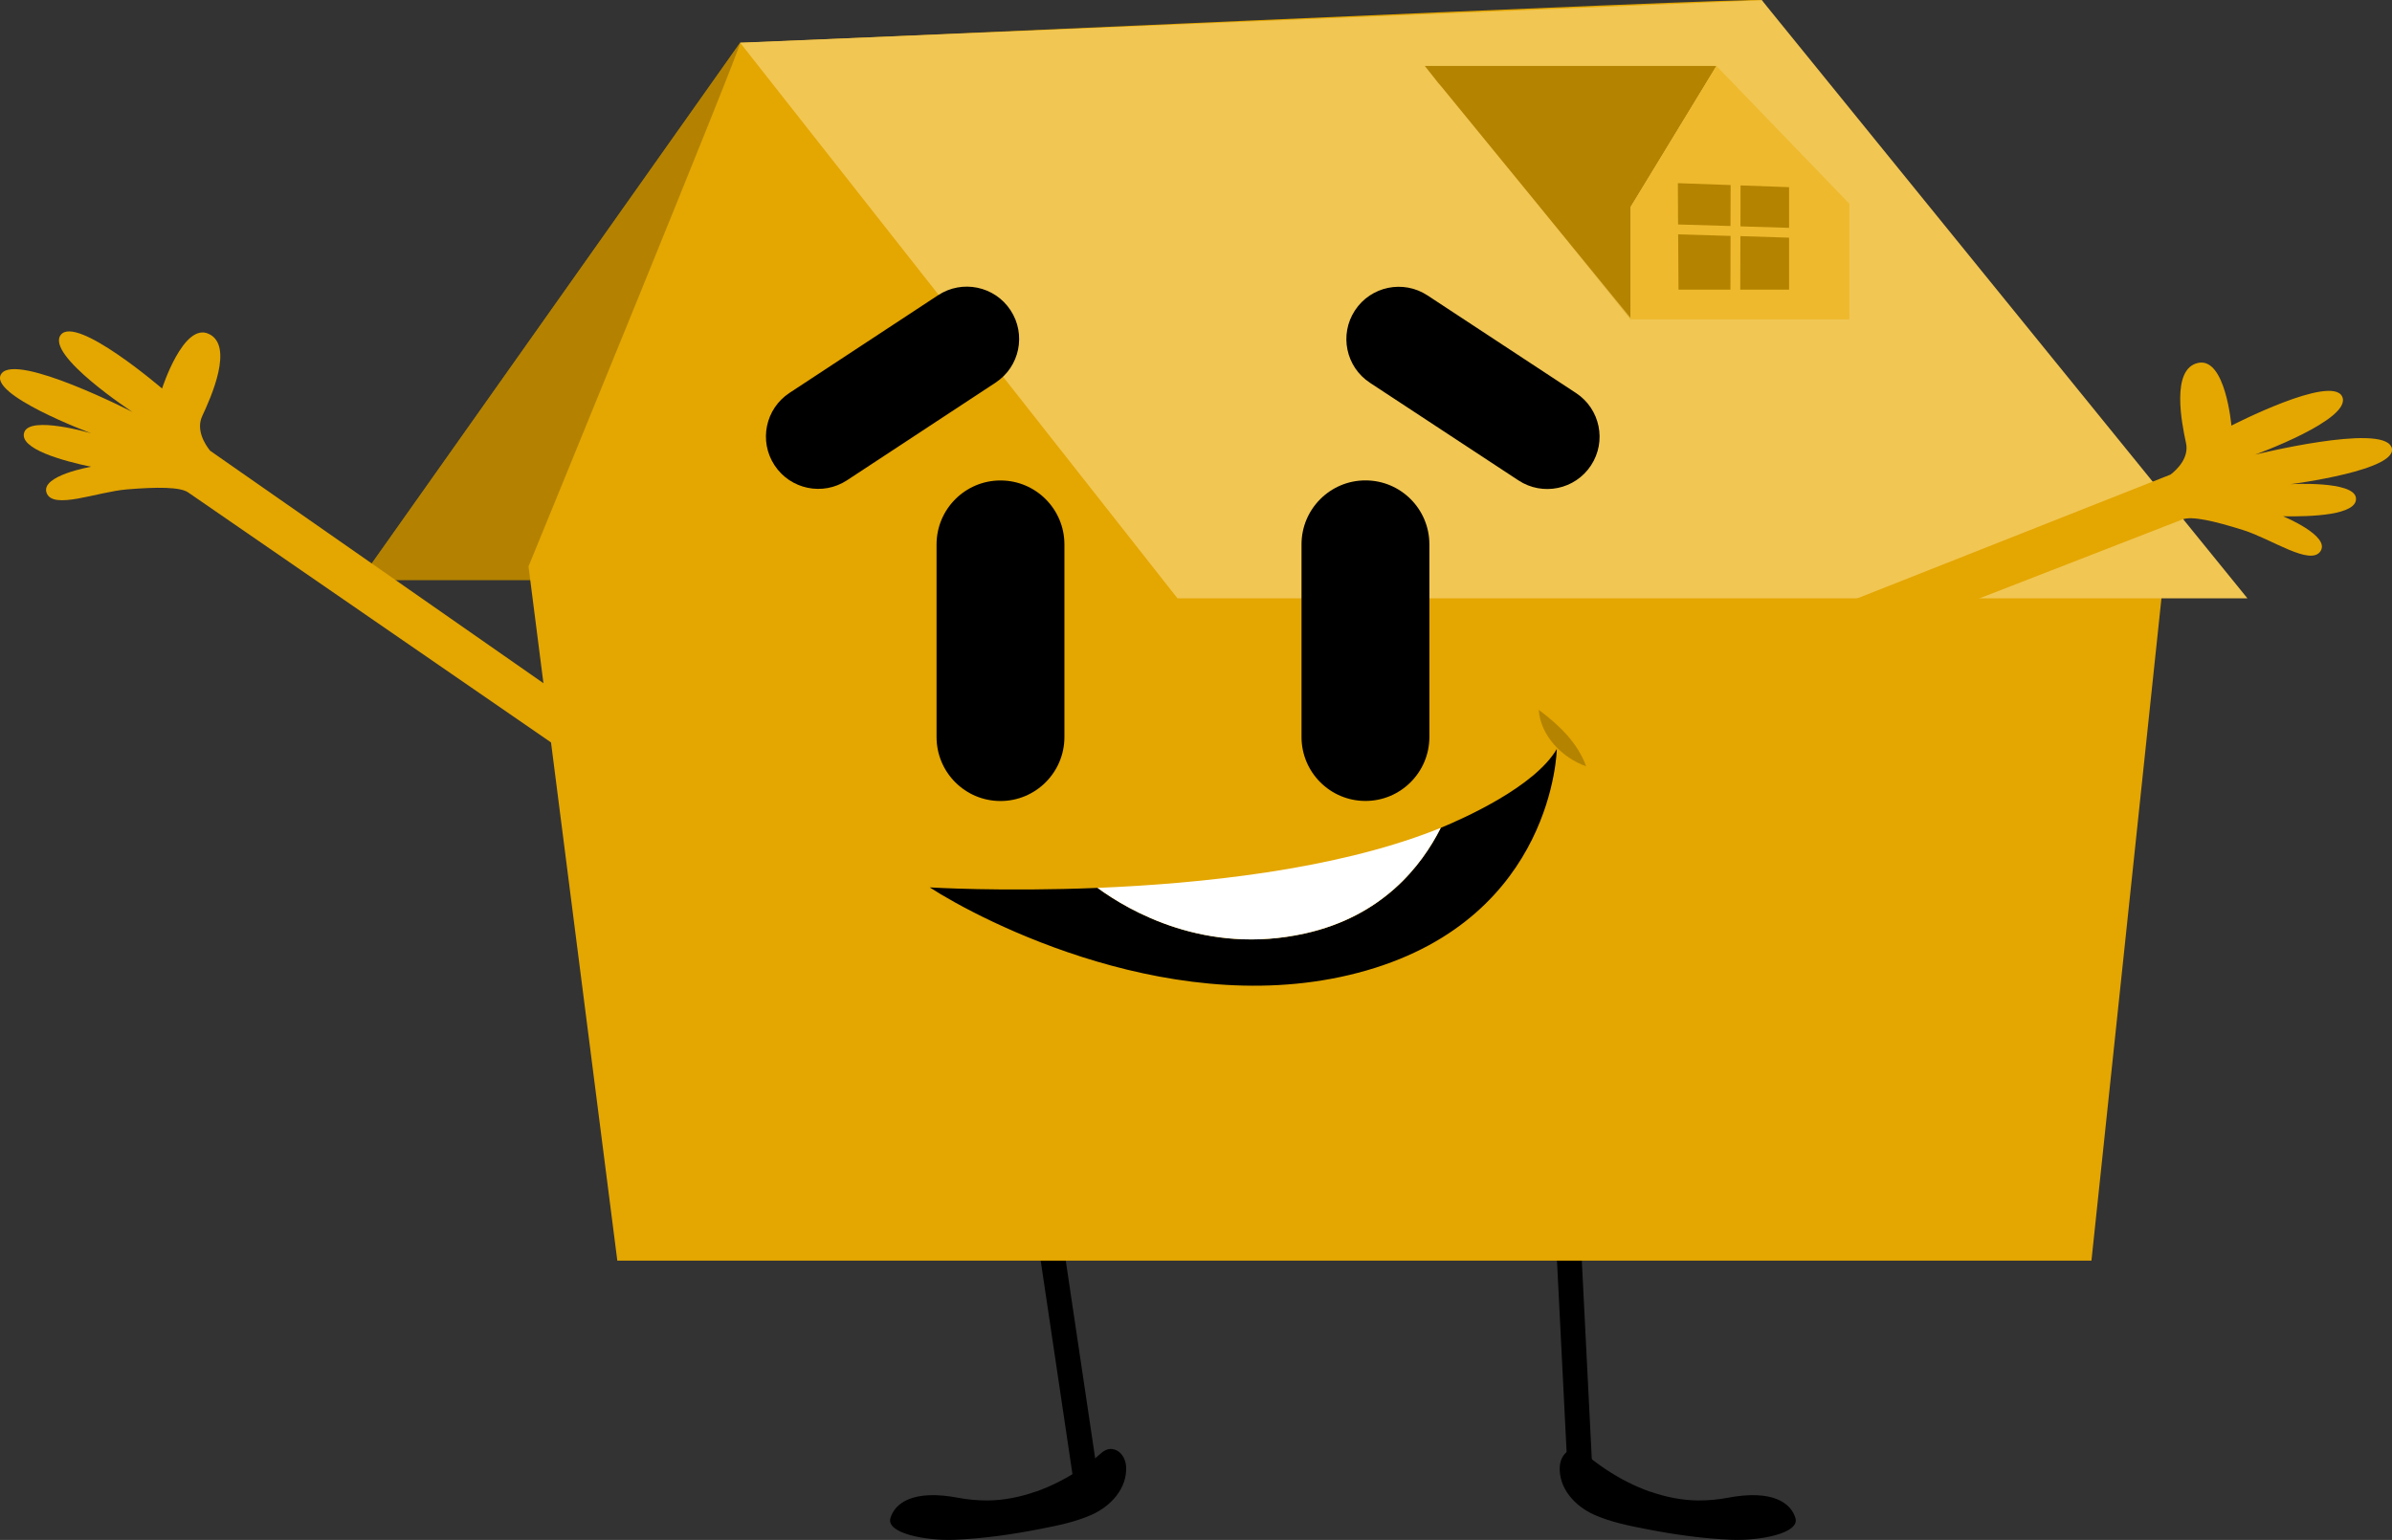 <?xml version="1.0" encoding="UTF-8"?>
<svg id="Capa_1" data-name="Capa 1" xmlns="http://www.w3.org/2000/svg" viewBox="0 0 340.48 219.26">
  <rect x="0" y="0" width="340.48" height="219.26" fill="#333333" stroke="none"/>
  <defs>
    <style>
      .cls-1 {
        opacity: .6;
      }

      .cls-1, .cls-2, .cls-3 {
        fill: #b48300;
      }

      .cls-1, .cls-3 {
        mix-blend-mode: multiply;
      }

      .cls-1, .cls-3, .cls-4 {
        isolation: isolate;
      }

      .cls-5 {
        fill: #eeb92d;
      }

      .cls-6 {
        fill: #fff;
      }

      .cls-7 {
        fill: #f1c653;
      }

      .cls-8 {
        fill: #e4a600;
      }

      .cls-3 {
        opacity: .3;
      }
    </style>
  </defs>
  <g id="g15" class="cls-4">
    <g id="Capa_2" data-name="Capa 2">
      <g id="Layer_3" data-name="Layer 3">
        <g id="g14">
          <polygon id="polygon1" class="cls-2" points="105.35 6.08 51.24 82.59 109.89 82.59 105.35 6.08"/>
          <polygon id="polygon2" class="cls-1" points="105.35 6.08 51.24 82.59 109.89 82.59 105.35 6.08"/>
          <g id="g2">
            <rect id="rect2" x="150.2" y="174.79" width="3.53" height="37.1" transform="translate(-26.78 24.45) rotate(-8.46)"/>
            <path id="path2" d="M147.45,212.37c-2.25.79-4.6,1.26-6.9,1.27-1.4,0-2.78-.12-4.15-.38-6.44-1.23-9.04.76-9.66,2.91-.61,2.15,5.06,3.22,9.04,3.07,4.14-.16,8.31-.76,12.37-1.56,2.43-.47,4.99-1,7.25-2.01,2.7-1.21,5.08-3.74,4.89-6.89-.07-1.01-.63-2.06-1.6-2.38-.97-.32-1.65.2-2.31.81-.84.76-1.8,1.43-2.74,2.06-1.93,1.28-4.01,2.34-6.2,3.12h0Z"/>
          </g>
          <g id="g3">
            <rect id="rect3" x="222.3" y="174.41" width="3.53" height="37.1" transform="translate(-9.41 11.5) rotate(-2.88)"/>
            <path id="path3" d="M234.86,212.37c2.25.79,4.6,1.26,6.9,1.27,1.4,0,2.78-.12,4.15-.38,6.44-1.23,9.04.76,9.66,2.91.61,2.15-5.06,3.22-9.04,3.07-4.14-.16-8.31-.76-12.37-1.56-2.43-.47-4.99-1-7.25-2.01-2.7-1.21-5.08-3.74-4.89-6.89.07-1.01.63-2.06,1.6-2.38.97-.32,1.65.2,2.31.81.84.76,1.8,1.43,2.74,2.06,1.93,1.28,4.01,2.34,6.2,3.12h0Z"/>
          </g>
          <path id="path4" class="cls-8" d="M.22,53.18c2.22-2.94,18.62,5.47,18.62,5.47,0,0-12.38-8.11-10.19-10.97,2.21-2.86,14.42,7.64,14.42,7.64,0,0,3.04-9.49,6.65-7.78,3.62,1.69.29,9.08-.93,11.69-.94,2.01.43,4.08,1.11,4.94,9.84,6.86,65.45,45.66,65.45,45.66l-4.71,4.29-63.83-43.99c-1.14-.82-4.49-.8-8.74-.45s-10.55,2.97-11.44.49c-.89-2.47,6.33-3.71,6.33-3.71-3.9-.82-10.36-2.55-9.5-4.93.86-2.39,9.52.16,9.52.16,0,0-14.97-5.57-12.76-8.51h0Z"/>
          <path id="path5" class="cls-8" d="M75.23,80.67l12.64,98.82h209.83l11.08-104.87S250.78.55,250.78.03,104.83,6.26,105.35,6.08c.52-.18-30.13,74.59-30.13,74.59h0Z"/>
          <polygon id="polygon5" class="cls-7" points="250.78 .03 105.35 6.08 167.6 85.19 319.9 85.19 250.78 .03"/>
          <path id="rect5" d="M142.41,68.41h0c5.03,0,9.1,4.08,9.1,9.11v27.42c0,5.03-4.08,9.11-9.1,9.11h0c-5.03,0-9.1-4.08-9.1-9.11v-27.42c0-5.03,4.08-9.11,9.1-9.11Z"/>
          <path id="rect6" d="M226.46,66.27h0c-2.26,3.44-6.88,4.39-10.32,2.13l-21.14-13.9c-3.44-2.26-4.39-6.88-2.13-10.31h0c2.26-3.44,6.88-4.39,10.32-2.13l21.14,13.9c3.44,2.26,4.39,6.88,2.13,10.31Z"/>
          <path id="rect7" d="M143.84,44.17h0c2.26,3.44,1.31,8.05-2.13,10.31l-21.14,13.9c-3.44,2.26-8.06,1.31-10.32-2.13h0c-2.26-3.44-1.31-8.05,2.13-10.31l21.14-13.9c3.44-2.26,8.06-1.31,10.32,2.13Z"/>
          <path id="rect8" d="M194.36,114.04h0c-5.03,0-9.1-4.08-9.1-9.11v-27.42c0-5.03,4.08-9.11,9.1-9.11h0c5.03,0,9.1,4.08,9.1,9.11v27.42c0,5.03-4.08,9.11-9.1,9.11Z"/>
          <g id="g9">
            <path id="path8" d="M205.08,117.87c-2.74,5.46-8.32,12.6-19.33,15.04-14.12,3.13-25.04-3.21-29.53-6.49-13.68.56-23.88-.07-23.88-.07,7.17,4.66,35.49,19.53,62.19,11.82,26.7-7.7,27.07-31.53,27.07-31.53-3.14,5.38-13.23,9.87-16.52,11.23h0Z"/>
            <path id="path9" class="cls-6" d="M185.75,132.91c11.01-2.45,16.59-9.59,19.33-15.04-.66.27-1.05.42-1.05.42-14.38,5.57-33.1,7.53-47.81,8.13,4.48,3.28,15.41,9.64,29.53,6.49Z"/>
          </g>
          <path id="path10" class="cls-8" d="M340.37,63.6c-1.5-3.3-19.37,1.13-19.37,1.13,0,0,13.89-5.03,12.39-8.26-1.5-3.23-15.77,4.13-15.77,4.13,0,0-.83-9.76-4.73-8.93-3.91.83-2.33,8.63-1.73,11.41.47,2.13-1.33,3.82-2.2,4.49-11.14,4.4-74.04,29.27-74.04,29.27l3.63,5.15,72.11-28.03c1.29-.53,4.56.23,8.62,1.51,4.06,1.27,9.61,5.18,11.03,3,1.42-2.18-5.33-4.96-5.33-4.96,3.98.07,10.66-.15,10.37-2.62-.3-2.47-9.31-1.95-9.31-1.95,0,0,15.85-2.03,14.35-5.33h0Z"/>
          <polyline id="polyline10" class="cls-2" points="204.73 11.79 232.09 45.26 232.09 29.49 244.32 9.39 202.81 9.39 205.22 12.44"/>
          <polygon id="polygon10" class="cls-5" points="232.09 45.47 232.09 29.49 244.32 9.39 263.24 29.01 263.24 45.47 232.09 45.47"/>
          <polygon id="polygon11" class="cls-3" points="232.09 45.47 219.24 29.49 232.09 29.49 232.09 45.47"/>
          <path id="path11" class="cls-2" d="M219.03,101.07c2.88,2.16,5.47,4.6,6.75,8.04-3.38-1.19-6.51-4.34-6.75-8.04Z"/>
          <g id="g13">
            <path id="path12" class="cls-2" d="M246.34,26.35l-7.51-.27c0,.11.02,2.8.03,5.88l7.46.22.02-5.84h0Z"/>
            <polygon id="polygon12" class="cls-2" points="247.73 33.62 247.71 41.24 254.66 41.24 254.66 33.84 247.73 33.62"/>
            <polygon id="polygon13" class="cls-2" points="247.74 32.23 254.66 32.44 254.66 26.65 247.75 26.4 247.74 32.23"/>
            <path id="path13" class="cls-2" d="M238.87,33.35c.02,3.89.05,7.89.05,7.89h7.39l.02-7.65-7.45-.22h0Z"/>
          </g>
        </g>
      </g>
    </g>
  </g>
</svg>